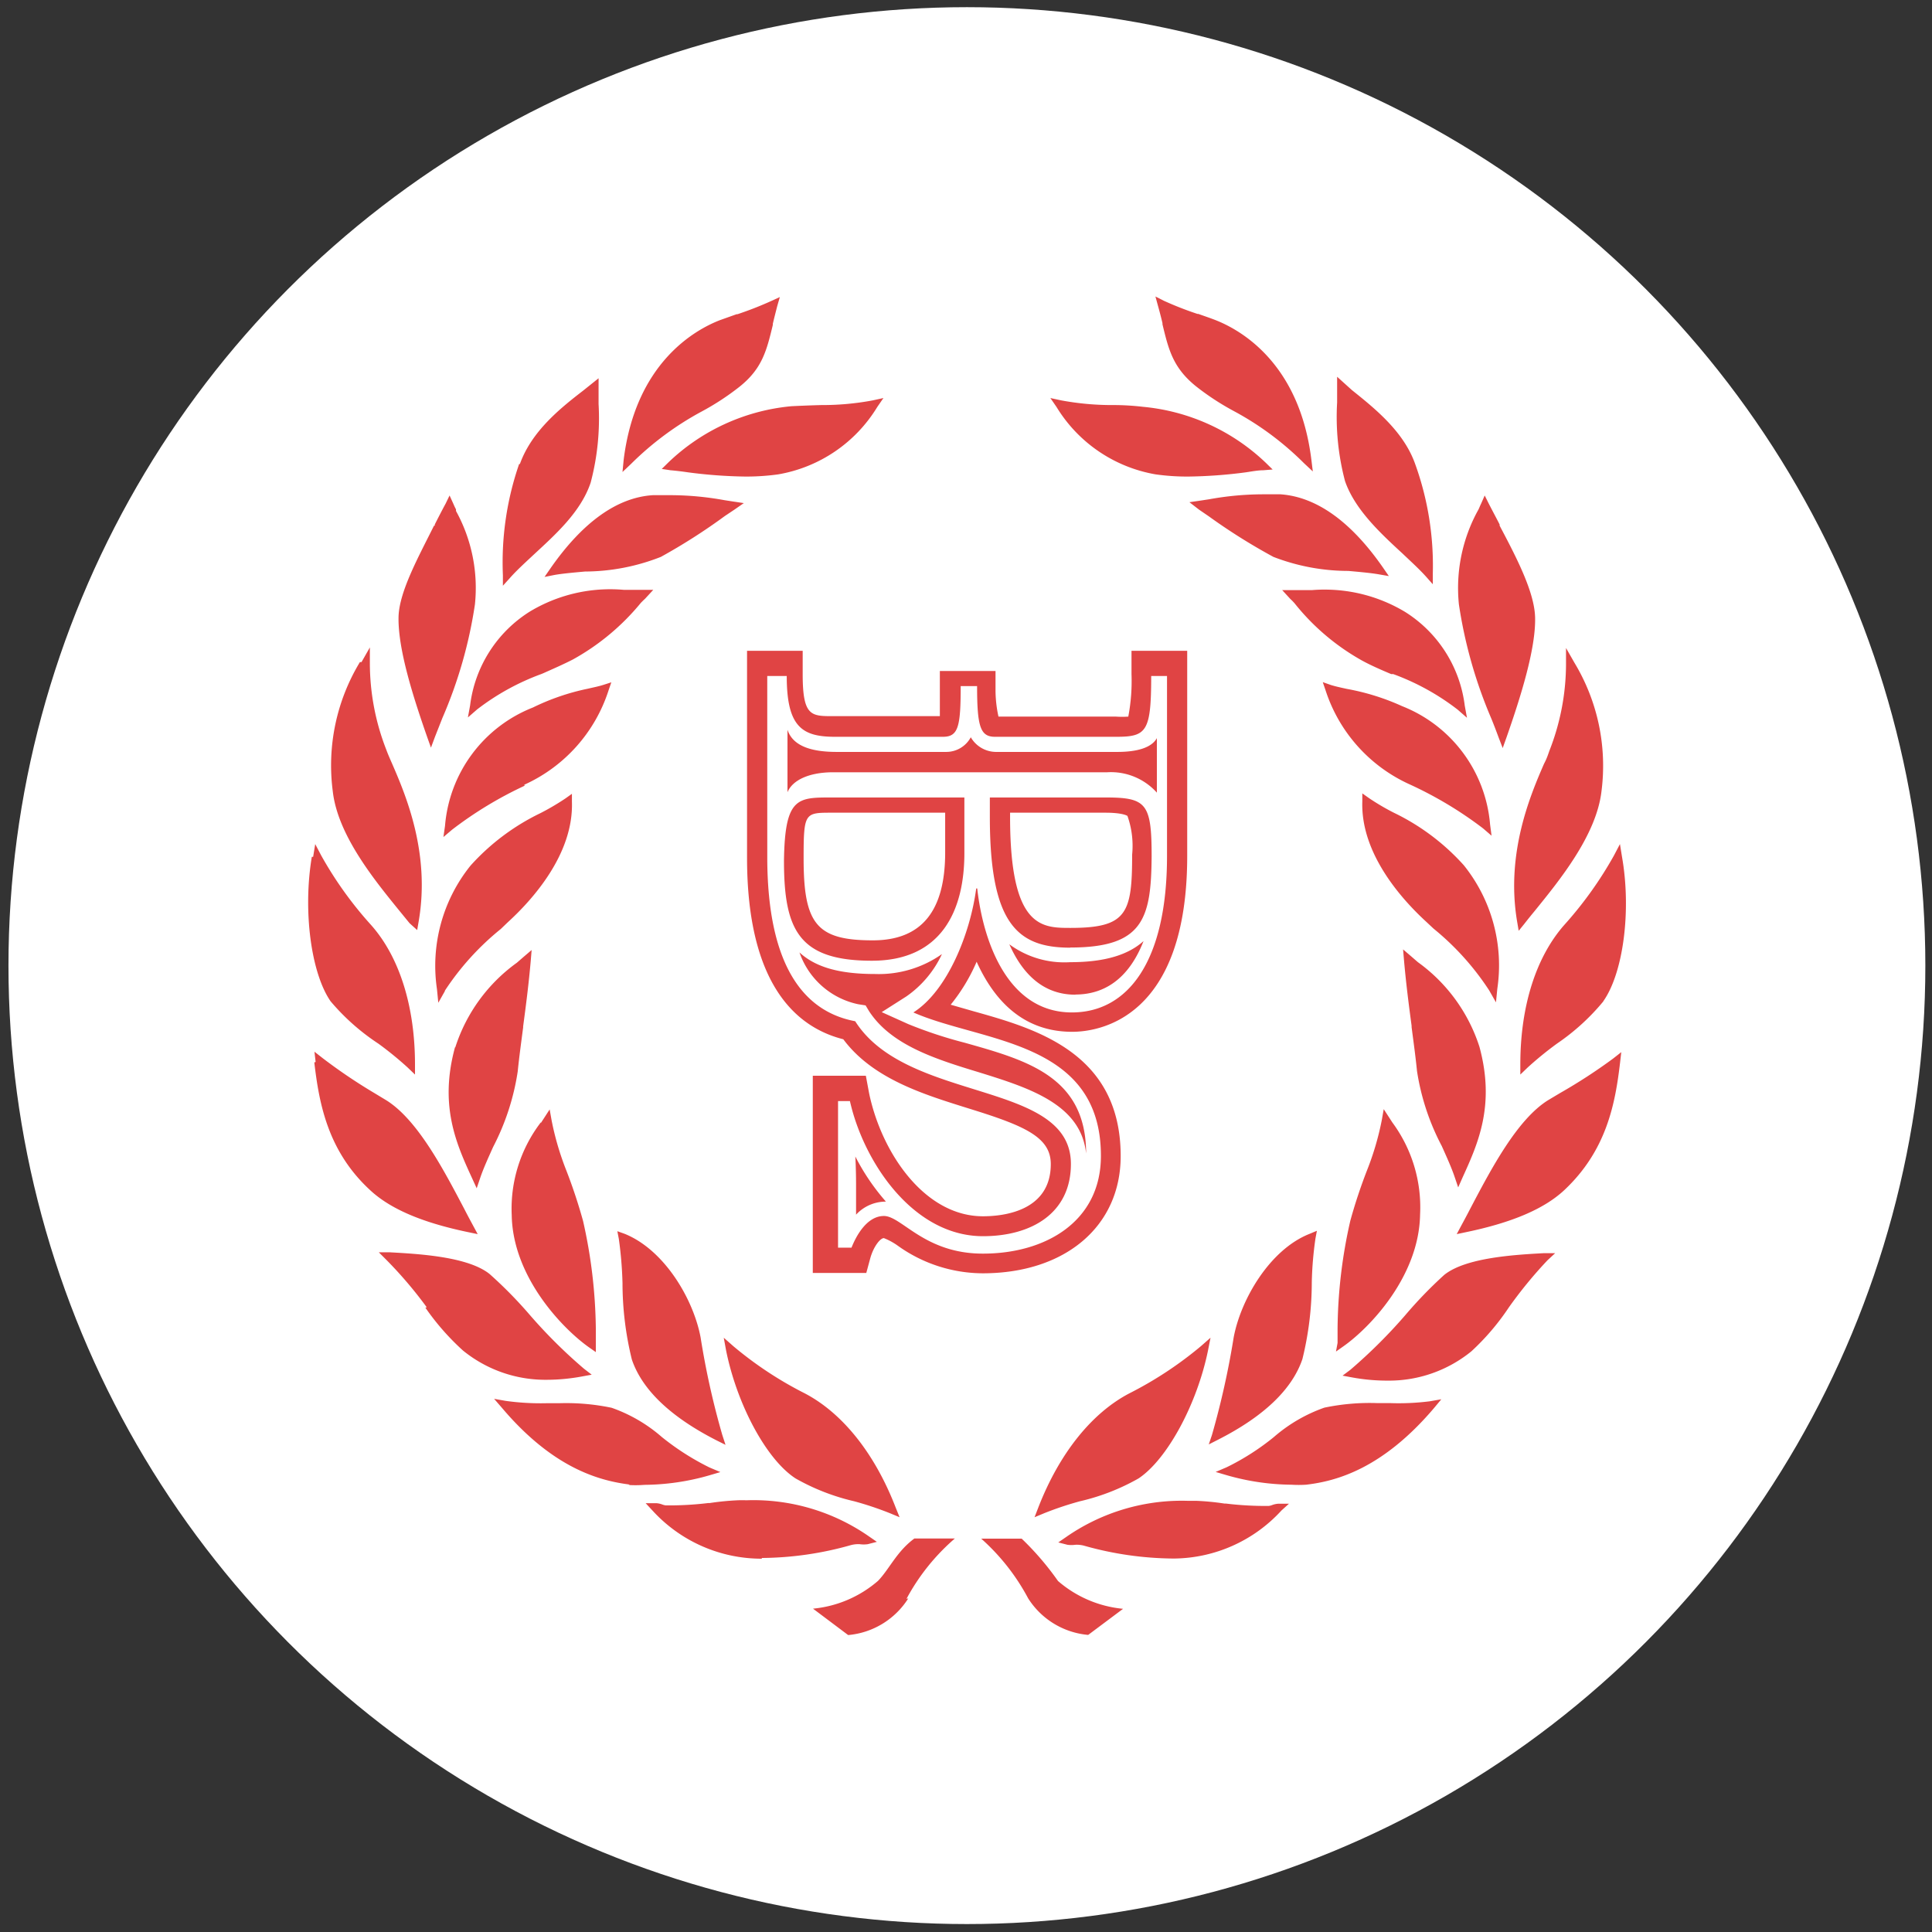 <?xml version="1.0" encoding="UTF-8" standalone="no"?>
<svg
   xmlns:dc="http://purl.org/dc/elements/1.1/"
   xmlns:cc="http://creativecommons.org/ns#"
   xmlns:rdf="http://www.w3.org/1999/02/22-rdf-syntax-ns#"
   xmlns:svg="http://www.w3.org/2000/svg"
   xmlns="http://www.w3.org/2000/svg"
   xmlns:sodipodi="http://sodipodi.sourceforge.net/DTD/sodipodi-0.dtd"
   xmlns:inkscape="http://www.inkscape.org/namespaces/inkscape"
   id="Layer_1"
   data-name="Layer 1"
   viewBox="0 0 130 130"
   version="1.1"
   sodipodi:docname="ebs-logo-inverted.svg"
   width="130"
   height="130"
   inkscape:version="0.92.1 r15371">
  <rect x="0" y="0" width="130" height="130" fill="#333333" stroke="none"/>
  <sodipodi:namedview
     pagecolor="#ffffff"
     bordercolor="#666666"
     borderopacity="1"
     objecttolerance="10"
     gridtolerance="10"
     guidetolerance="10"
     inkscape:pageopacity="0"
     inkscape:pageshadow="2"
     inkscape:window-width="1920"
     inkscape:window-height="1027"
     id="namedview65"
     showgrid="false"
     inkscape:snap-page="true"
     inkscape:snap-grids="false"
     inkscape:snap-to-guides="false"
     inkscape:snap-others="false"
     inkscape:object-nodes="false"
     inkscape:snap-nodes="false"
     inkscape:snap-bbox="true"
     inkscape:zoom="2.002715"
     inkscape:cx="2.6573932"
     inkscape:cy="45.945469"
     inkscape:window-x="3832"
     inkscape:window-y="-8"
     inkscape:window-maximized="1"
     inkscape:current-layer="Layer_1" />
  <defs
     id="defs4">
    <style
       id="style2">.cls-1{fill:#fff;}.cls-2{fill:#e04444;}</style>
  </defs>
  <title
     id="title6">EBS LOGO</title>
  <g
     transform="matrix(0.986,0,0,0.986,518.415,-117.685)"
     id="g4559">
    <circle
       r="65.407"
       cy="185.253"
       cx="-459.791"
       id="path4554"
       style="opacity:1;fill:#ffffff;fill-opacity:1;stroke:none;stroke-width:1.057;stroke-miterlimit:4;stroke-dasharray:none;stroke-dashoffset:0;stroke-opacity:0.975" />
    <g
       style="fill:#e04444;fill-opacity:1;stroke:none"
       id="g4910-2"
       transform="matrix(1,0,0,1,-759.718,99.053)">
      <path
         inkscape:connector-curvature="0"
         id="rect4929-8"
         transform="translate(1075.739,-377.64)"
         d="m -762.947,418.176 0.17,0.619 c 0.12,0.43 0.221,0.819 0.311,1.199 v 0.08 c 0.42,1.74 0.721,2.98 2.311,4.25 0.809,0.635 1.671,1.197 2.578,1.682 1.755,0.944 3.362,2.14 4.771,3.549 l 0.6,0.561 -0.1,-0.811 c -0.82,-6.63 -4.87,-8.869 -6.57,-9.529 -0.36,-0.14 -0.781,-0.28 -1.141,-0.41 h -0.06 c -0.782,-0.259 -1.549,-0.559 -2.299,-0.9 z m -25.631,0.039 -0.59,0.27 c -0.75,0.339 -1.518,0.64 -2.299,0.9 h -0.06 l -1.15,0.41 c -1.69,0.66 -5.739,2.899 -6.559,9.529 l -0.08,0.83 0.59,-0.559 c 1.415,-1.406 3.025,-2.602 4.779,-3.551 0.907,-0.484 1.771,-1.046 2.58,-1.68 1.59,-1.25 1.891,-2.51 2.311,-4.25 v -0.08 c 0.09,-0.38 0.189,-0.769 0.299,-1.199 z m 38.031,5.439 v 0.631 1 0.119 c -0.105,1.808 0.077,3.62 0.539,5.371 0.67,1.93 2.39,3.53 3.91,4.93 0.61,0.58 1.161,1.08 1.611,1.58 l 0.469,0.529 v -0.709 c 0.072,-2.568 -0.341,-5.127 -1.219,-7.541 -0.79,-2.19 -2.741,-3.75 -4.301,-5 z m -50.4,0.102 -1.061,0.85 c -1.57,1.21 -3.509,2.77 -4.309,5 h -0.051 c -0.844,2.441 -1.22,5.019 -1.109,7.6 v 0.709 l 0.479,-0.529 c 0.44,-0.5 1.011,-1.02 1.611,-1.58 1.51,-1.4 3.23,-2.93 3.9,-4.93 0.462,-1.75 0.643,-3.562 0.539,-5.369 v -0.121 -1 z m 19.439,1.35 -0.729,0.16 c -1.151,0.216 -2.319,0.323 -3.49,0.32 h -0.031 c -0.74,0.02 -1.409,0.048 -2.029,0.078 -3.149,0.292 -6.107,1.642 -8.391,3.83 l -0.459,0.451 0.6,0.09 c 0.37,0.03 0.779,0.081 1.189,0.141 1.3,0.175 2.609,0.271 3.92,0.289 0.749,0.003 1.498,-0.047 2.24,-0.15 2.813,-0.483 5.278,-2.16 6.76,-4.6 z m 11.391,0 0.42,0.609 c 1.483,2.437 3.948,4.114 6.76,4.6 0.742,0.104 1.491,0.154 2.24,0.15 1.311,-0.018 2.62,-0.114 3.92,-0.289 0.41,-0.06 0.829,-0.141 1.189,-0.141 l 0.641,-0.051 -0.459,-0.449 c -2.284,-2.188 -5.241,-3.538 -8.391,-3.83 -0.6,-0.07 -1.28,-0.119 -2,-0.119 -1.201,0.007 -2.4,-0.101 -3.58,-0.32 z m 14.449,6.57 c -1.214,0.007 -2.425,0.121 -3.619,0.34 l -0.59,0.09 -0.75,0.109 0.66,0.51 0.66,0.451 c 1.409,1.017 2.882,1.942 4.41,2.77 1.633,0.632 3.368,0.957 5.119,0.959 0.76,0.07 1.471,0.13 2.061,0.23 l 0.699,0.121 -0.4,-0.58 c -2.18,-3.14 -4.54,-4.83 -7,-5 z m -41.568,0.059 c -2.44,0.15 -4.8,1.84 -7,5 l -0.4,0.58 0.699,-0.139 c 0.59,-0.1 1.301,-0.16 2.061,-0.23 1.774,-0.008 3.531,-0.347 5.18,-1 1.515,-0.836 2.974,-1.768 4.369,-2.791 l 0.672,-0.449 0.619,-0.43 -0.75,-0.111 -0.58,-0.09 c -1.194,-0.219 -2.405,-0.333 -3.619,-0.34 z m -13.881,0.021 -0.27,0.559 c -0.23,0.42 -0.49,0.93 -0.74,1.42 v 0.08 h -0.051 c -1.06,2.13 -2.36,4.481 -2.42,6.191 -0.06,2.2 1.001,5.509 1.941,8.199 l 0.27,0.76 0.279,-0.75 0.5,-1.27 c 1.076,-2.475 1.823,-5.081 2.221,-7.75 0.231,-2.209 -0.22,-4.436 -1.291,-6.381 v -0.109 c -0.07,-0.13 -0.13,-0.261 -0.18,-0.381 z m 70.641,0 -0.25,0.568 c -0.06,0.12 -0.11,0.251 -0.17,0.381 l -0.061,0.109 c -1.06,1.949 -1.506,4.174 -1.279,6.381 0.401,2.677 1.143,5.291 2.209,7.779 0.18,0.44 0.34,0.86 0.49,1.27 l 0.289,0.75 0.271,-0.76 c 0.94,-2.69 2.009,-6.049 1.939,-8.199 -0.06,-1.74 -1.31,-4.121 -2.42,-6.221 v -0.08 c -0.25,-0.49 -0.51,-0.97 -0.74,-1.42 z m -60.123,6.408 c -1.779,0.074 -3.511,0.594 -5.037,1.512 -2.256,1.413 -3.755,3.768 -4.08,6.41 l -0.15,0.818 0.631,-0.549 c 1.333,-1.028 2.817,-1.844 4.398,-2.42 l 0.141,-0.06 c 0.67,-0.3 1.36,-0.6 2,-0.93 1.779,-0.984 3.354,-2.298 4.641,-3.871 l 0.17,-0.17 c 0.071,-0.061 0.138,-0.128 0.199,-0.199 l 0.471,-0.51 h -0.861 -1.158 c -0.453,-0.04 -0.909,-0.05 -1.363,-0.031 z m 49.385,0.016 c -0.355,-0.006 -0.709,0.006 -1.062,0.035 h -1.16 -0.859 l 0.469,0.51 c 0.062,0.072 0.129,0.139 0.201,0.201 l 0.16,0.17 c 1.266,1.595 2.832,2.926 4.609,3.92 0.6,0.33 1.29,0.63 2,0.93 h 0.141 c 1.583,0.579 3.067,1.398 4.4,2.43 l 0.629,0.551 -0.15,-0.82 c -0.325,-2.642 -1.824,-4.997 -4.08,-6.41 -1.602,-0.962 -3.429,-1.485 -5.297,-1.516 z m -65.342,3.945 -0.57,1 h -0.109 c -1.601,2.644 -2.254,5.755 -1.852,8.82 0.34,3 2.851,6.059 4.521,8.119 l 0.719,0.881 0.52,0.469 0.111,-0.648 c 0.79,-4.67 -0.92,-8.63 -1.84,-10.75 -0.15,-0.34 -0.281,-0.641 -0.371,-0.891 -0.738,-1.873 -1.12,-3.868 -1.129,-5.881 z m 81.629,0.039 v 1.121 c -0.009,2.013 -0.392,4.006 -1.129,5.879 -0.09,0.25 -0.181,0.55 -0.371,0.9 -0.92,2.12 -2.62,6.08 -1.84,10.75 l 0.111,0.65 0.42,-0.52 c 0.2,-0.26 0.439,-0.551 0.709,-0.881 1.66,-2.05 4.17,-5.119 4.52,-8.119 0.394,-3.052 -0.258,-6.147 -1.85,-8.781 z m -55.889,0.191 v 14.119 c 0,8.76 3.438,11.601 6.568,12.391 2.01,2.7 5.48,3.759 8.48,4.699 3.86,1.19 5.68,1.96 5.68,3.82 0,3.21 -3.229,3.561 -4.629,3.561 -3.98,0 -6.92,-4.32 -7.77,-8.4 l -0.221,-1.189 h -3.621 v 13.459 h 3.65 l 0.271,-1 c 0.22,-0.8 0.68,-1.379 0.93,-1.379 0.333,0.131 0.648,0.302 0.939,0.51 1.689,1.219 3.717,1.88 5.801,1.891 5.63,0 9.42,-3.2 9.42,-8 0,-7.07 -5.82,-8.701 -10.07,-9.891 l -1.531,-0.439 c 0.723,-0.891 1.319,-1.877 1.771,-2.932 1.23,2.72 3.24,4.781 6.52,4.781 1.85,0 7.85,-0.91 7.85,-12 v -14 h -3.801 v 1.59 c 0.036,0.972 -0.038,1.945 -0.219,2.9 -0.28,0.019 -0.56,0.019 -0.84,0 h -8.02 c -0.125,-0.565 -0.192,-1.142 -0.201,-1.721 v -1.391 h -3.799 v 1.361 1.719 h -7.16 c -1.6,0 -2.201,0.081 -2.201,-2.869 v -1.59 z m 1.379,1.719 h 1.33 c 0,3.46 1.031,4.15 3.291,4.15 h 7.369 c 1.05,0 1.211,-0.689 1.211,-3.459 h 1.119 c 0,2.77 0.221,3.459 1.221,3.459 h 8.279 c 2.07,0 2.381,-0.35 2.381,-4.15 h 1.08 v 12.291 c 0,7.24 -2.7,10.67 -6.49,10.67 -4.46,0 -6.081,-5.001 -6.461,-8.461 h -0.07 c -0.41,3.11 -1.979,7.001 -4.289,8.461 4.65,2.05 12.799,1.879 12.799,9.789 0,4.53 -3.848,6.68 -8.068,6.67 -3.97,0 -5.53,-2.568 -6.74,-2.568 -1.21,0 -1.941,1.47 -2.211,2.16 h -0.92 v -10 h 0.811 c 0.93,4.14 4.3,9.219 9.08,9.219 3.26,0 6,-1.53 6,-4.93 0,-5.74 -11.161,-4.12 -14.721,-9.74 -3.53,-0.66 -6,-3.819 -6,-11.209 z m 37.91,0.42 0.189,0.551 c 0.923,2.859 3.012,5.194 5.75,6.43 1.773,0.812 3.45,1.818 5,3 l 0.58,0.5 -0.1,-0.76 c -0.299,-3.616 -2.625,-6.748 -6,-8.08 -1.206,-0.549 -2.475,-0.945 -3.779,-1.18 -0.41,-0.09 -0.74,-0.16 -1.07,-0.26 z m -48.551,0.012 -0.559,0.18 c -0.32,0.1 -0.671,0.17 -1.061,0.26 -1.292,0.268 -2.546,0.698 -3.73,1.279 -3.378,1.328 -5.706,4.462 -6,8.08 l -0.109,0.76 0.59,-0.5 c 1.534,-1.179 3.194,-2.185 4.949,-3 l -0.019,-0.07 c 2.74,-1.238 4.829,-3.577 5.75,-6.439 z m 12.021,3.238 v 4.262 c 0.35,-0.84 1.499,-1.361 3.119,-1.361 h 18.701 a 4.21,4.21 0 0 1 3.389,1.391 v -3.721 c -0.35,0.64 -1.319,0.941 -2.689,0.941 h -8.311 a 2,2 0 0 1 -1.699,-1 1.9,1.9 0 0 1 -1.689,1 h -7.471 c -1.81,0 -3,-0.442 -3.35,-1.512 z m 39.229,4.342 v 0.549 c -0.12,3.56 2.691,6.681 4.371,8.221 l 0.49,0.459 c 1.478,1.201 2.76,2.625 3.799,4.221 l 0.461,0.811 0.09,-0.92 c 0.448,-3.01 -0.382,-6.07 -2.289,-8.441 -1.342,-1.493 -2.963,-2.709 -4.771,-3.58 -0.587,-0.298 -1.154,-0.632 -1.699,-1 z m -53.939,0.029 -0.449,0.32 c -0.547,0.366 -1.115,0.7 -1.701,1 -1.808,0.871 -3.428,2.088 -4.77,3.58 -1.906,2.371 -2.736,5.43 -2.289,8.439 l 0.09,0.92 0.459,-0.811 h -0.019 c 1.046,-1.597 2.335,-3.02 3.82,-4.219 l 0.48,-0.461 c 1.69,-1.54 4.499,-4.661 4.379,-8.221 z m 17.711,0.25 c -2.324,-8e-5 -3.18,-0.006 -3.24,4.311 0,4.72 1,6.83 6,6.83 4.76,0 6.311,-3.432 6.311,-7.342 v -3.799 h -9.051 z m 10.809,0 v 1.32 c 0,7.32 1.89,8.93 5.49,8.93 v -0.01 c 4.99,0 5.521,-1.98 5.551,-6.24 0,-3.6 -0.36,-4 -3.15,-4 z m -10.789,1.039 h 7.74 v 2.711 c 0,4 -1.609,6 -4.939,6 -3.84,0 -4.721,-1.12 -4.721,-5.59 0,-3.12 0.08,-3.121 1.92,-3.121 z m 12.17,0 h 6.51 c 1.21,0 1.5,0.221 1.5,0.221 a 6.1,6.1 0 0 1 0.32,2.641 c 0,4 -0.349,5 -4.199,5 -1.99,1e-5 -4.131,1.6e-4 -4.131,-7.59 z m -47.42,2.141 -0.141,0.869 h -0.09 c -0.62,3.7 -0.049,7.941 1.281,9.861 0.942,1.115 2.04,2.088 3.26,2.889 0.696,0.506 1.364,1.051 2,1.631 l 0.5,0.48 V 470.586 c 0,-3.96 -1.06,-7.341 -3,-9.521 -1.309,-1.446 -2.45,-3.037 -3.4,-4.74 z m 89.039,0 -0.408,0.779 c -0.95,1.701 -2.087,3.291 -3.391,4.74 -1.92,2.18 -3,5.521 -3,9.521 v 0.689 l 0.5,-0.48 c 0.636,-0.58 1.304,-1.124 2,-1.631 1.188,-0.808 2.256,-1.78 3.17,-2.889 h -0.01 c 1.36,-1.92 1.929,-6.161 1.279,-9.861 z m -32.51,6.619 c -1,0.9 -2.55,1.441 -5,1.441 a 6.33,6.33 0 0 1 -4.16,-1.221 c 0.8,1.8 2.15,3.439 4.5,3.439 v -0.01 c 2.18,0 3.74,-1.29 4.66,-3.65 z m 17.711,0.57 0.061,0.721 c 0.14,1.61 0.33,3.07 0.52,4.49 v 0.09 c 0.13,1 0.269,2 0.369,3 0.274,1.789 0.846,3.519 1.691,5.119 0.34,0.76 0.659,1.461 0.879,2.111 l 0.24,0.709 0.301,-0.68 c 1.05,-2.31 2.238,-4.92 1.148,-8.92 -0.748,-2.322 -2.219,-4.344 -4.199,-5.77 l -0.461,-0.4 z m -59.471,0.041 -0.549,0.469 -0.461,0.4 c -1.98,1.425 -3.452,3.447 -4.199,5.77 h -0.021 c -1.09,4 0.1,6.611 1.17,8.941 l 0.311,0.68 0.24,-0.711 c 0.22,-0.65 0.541,-1.349 0.881,-2.109 0.841,-1.615 1.409,-3.359 1.68,-5.16 0.1,-1 0.239,-2 0.369,-3 v -0.07 c 0.19,-1.42 0.38,-2.88 0.52,-4.49 z m 18.281,0.17 a 5.42,5.42 0 0 0 4,3.529 l 0.51,0.08 0.24,0.4 c 1.51,2.31 4.51,3.26 7.51,4.17 3.45,1.07 6.949,2.189 7.299,5.539 0,-5.24 -4.019,-6.359 -8.279,-7.559 a 30,30 0 0 1 -3.85,-1.27 l -1.82,-0.82 1.68,-1.07 a 7.21,7.21 0 0 0 2.43,-2.891 7.48,7.48 0 0 1 -4.58,1.359 c -2.43,0 -4.049,-0.469 -5.139,-1.469 z m -33.102,6.77 0.08,0.699 -0.09,0.031 c 0.33,2.82 0.921,6.049 3.801,8.709 1.39,1.3 3.59,2.231 6.73,2.881 l 0.619,0.129 -0.301,-0.559 c -0.2,-0.37 -0.409,-0.76 -0.619,-1.17 -1.43,-2.72 -3.21,-6.11 -5.34,-7.42 l -0.779,-0.471 c -1.225,-0.728 -2.408,-1.526 -3.541,-2.391 z m 89.182,0.029 -0.561,0.441 c -1.163,0.857 -2.376,1.644 -3.631,2.359 l -0.789,0.471 c -2.12,1.31 -3.9,4.7 -5.33,7.42 -0.21,0.41 -0.421,0.8 -0.621,1.17 l -0.299,0.559 0.609,-0.129 c 3.14,-0.65 5.35,-1.581 6.74,-2.881 2.88,-2.71 3.471,-5.889 3.801,-8.709 z m -16.211,3.891 -0.131,0.74 c -0.228,1.165 -0.563,2.306 -1,3.41 -0.441,1.133 -0.825,2.287 -1.148,3.459 -0.556,2.412 -0.848,4.877 -0.871,7.352 v 0.16 0.83 l -0.109,0.59 0.5,-0.352 c 1.78,-1.25 5.17,-4.76 5.24,-9 0.114,-2.249 -0.554,-4.467 -1.891,-6.279 z m -56.92,0.019 -0.59,0.91 -0.019,-0.019 c -1.382,1.809 -2.083,4.046 -1.98,6.32 0.07,4.22 3.46,7.73 5.24,9 l 0.5,0.35 v -0.609 -0.83 -0.16 c -0.028,-2.474 -0.32,-4.938 -0.871,-7.35 -0.324,-1.172 -0.707,-2.328 -1.148,-3.461 -0.437,-1.104 -0.772,-2.245 -1,-3.41 z m 20.859,3.211 c 0.05,0.83 0.051,1.83 0.051,1.83 v 2.141 a 2.76,2.76 0 0 1 2,-0.891 h 0.039 a 15,15 0 0 1 -2.09,-3.08 z m 31.5,5.07 -0.5,0.209 c -2.71,1.07 -4.69,4.46 -5.18,7.07 -0.359,2.245 -0.854,4.465 -1.48,6.65 l -0.219,0.65 0.629,-0.32 c 3.13,-1.59 5.06,-3.44 5.76,-5.5 0.423,-1.711 0.638,-3.468 0.641,-5.23 0.021,-1.004 0.105,-2.006 0.25,-3 z m -47.74,0.029 0.102,0.529 c 0.14,0.994 0.223,1.996 0.25,3 0.002,1.763 0.216,3.519 0.639,5.23 0.7,2.06 2.64,3.91 5.75,5.5 l 0.641,0.32 -0.221,-0.68 c -0.631,-2.184 -1.125,-4.405 -1.479,-6.65 -0.49,-2.61 -2.462,-5.97 -5.182,-7.07 z m -16.279,1.439 0.541,0.541 c 0.987,1.001 1.899,2.074 2.729,3.209 l -0.09,0.031 c 0.739,1.068 1.598,2.048 2.561,2.92 1.615,1.315 3.639,2.022 5.721,2 0.812,-0.002 1.622,-0.08 2.42,-0.23 l 0.648,-0.119 -0.52,-0.4 c -1.344,-1.146 -2.597,-2.393 -3.75,-3.73 -0.839,-0.971 -1.741,-1.887 -2.699,-2.74 -1.47,-1.18 -4.791,-1.37 -6.791,-1.48 z m 79.5,0.06 c -1.99,0.11 -5.319,0.3 -6.789,1.48 -0.945,0.858 -1.834,1.777 -2.66,2.75 -1.155,1.335 -2.409,2.582 -3.75,3.73 l -0.531,0.398 0.65,0.121 c 0.801,0.147 1.615,0.221 2.43,0.219 2.079,0.021 4.099,-0.687 5.711,-2 0.97,-0.894 1.829,-1.901 2.559,-3 0.804,-1.133 1.686,-2.209 2.641,-3.219 l 0.52,-0.48 z m -55.959,5.77 0.158,0.861 c 0.74,3.68 2.74,7.44 4.74,8.74 1.251,0.711 2.598,1.236 4,1.559 0.832,0.226 1.65,0.5 2.451,0.82 l 0.65,0.27 -0.262,-0.648 c -1.42,-3.69 -3.629,-6.461 -6.219,-7.811 -1.739,-0.879 -3.37,-1.957 -4.861,-3.211 z m 33.219,0 -0.66,0.58 c -1.495,1.252 -3.129,2.33 -4.869,3.211 -2.59,1.35 -4.8,4.121 -6.23,7.811 l -0.25,0.648 0.65,-0.27 c 0.8,-0.32 1.618,-0.594 2.449,-0.82 1.402,-0.323 2.749,-0.848 4,-1.559 1.95,-1.3 3.99,-5.06 4.74,-8.74 z m -48.891,4.17 0.531,0.611 c 3.51,4.15 6.67,4.98 8.73,5.24 l -0.09,0.029 c 0.366,0.022 0.734,0.019 1.1,-0.01 1.485,-0.014 2.962,-0.229 4.389,-0.641 l 0.781,-0.23 -0.75,-0.318 c -1.153,-0.569 -2.24,-1.263 -3.24,-2.07 -1.006,-0.879 -2.17,-1.558 -3.43,-2 -1.183,-0.247 -2.392,-0.351 -3.6,-0.311 h -0.881 c -0.919,0.02 -1.839,-0.033 -2.75,-0.16 z m 64.641,0.031 -0.799,0.139 c -0.896,0.112 -1.799,0.153 -2.701,0.121 h -0.879 c -1.209,-0.041 -2.418,0.064 -3.602,0.311 -1.262,0.444 -2.429,1.123 -3.439,2 -0.994,0.811 -2.078,1.505 -3.23,2.068 l -0.75,0.32 0.781,0.23 c 1.427,0.411 2.904,0.627 4.389,0.641 0.333,0.021 0.667,0.021 1,0 2.07,-0.24 5.22,-1.09 8.74,-5.24 z m -47.92,6.889 c -0.67,0.026 -1.337,0.09 -2,0.191 h -0.1 c -0.966,0.117 -1.938,0.171 -2.91,0.16 -0.089,-0.012 -0.177,-0.035 -0.26,-0.07 -0.123,-0.043 -0.251,-0.07 -0.381,-0.08 h -0.729 l 0.5,0.539 c 1.909,2.074 4.601,3.253 7.42,3.25 l 0.019,-0.049 c 2.057,-0.018 4.102,-0.314 6.08,-0.881 0.193,-0.049 0.391,-0.07 0.59,-0.06 0.182,0.025 0.367,0.025 0.549,0 l 0.621,-0.16 -0.52,-0.359 c -2.429,-1.696 -5.339,-2.566 -8.301,-2.48 z m 30.082,0.035 c -2.785,0.026 -5.497,0.892 -7.781,2.486 l -0.521,0.359 0.621,0.16 c 0.183,0.025 0.368,0.025 0.551,0 0.195,-0.009 0.39,0.011 0.578,0.06 1.982,0.566 4.031,0.862 6.092,0.879 h 0.08 c 2.785,-0.034 5.431,-1.222 7.309,-3.279 l 0.51,-0.461 h -0.74 c -0.129,0.01 -0.257,0.037 -0.379,0.08 -0.083,0.035 -0.17,0.059 -0.26,0.07 -0.973,0.01 -1.945,-0.043 -2.91,-0.16 h -0.1 c -0.643,-0.099 -1.291,-0.162 -1.941,-0.189 h -0.59 c -0.172,-0.005 -0.345,-0.007 -0.518,-0.006 z m -18.121,2.576 c -1.21,0.89 -1.7,2.079 -2.48,2.889 -1.246,1.081 -2.798,1.745 -4.439,1.9 l 2.398,1.801 c 1.682,-0.147 3.2,-1.072 4.102,-2.5 l -0.121,0.029 c 0.839,-1.564 1.958,-2.96 3.301,-4.119 z m 4.559,0.01 c 1.3,1.156 2.384,2.534 3.201,4.07 0.902,1.427 2.418,2.352 4.1,2.5 l 2.381,-1.781 c -1.642,-0.154 -3.195,-0.818 -4.441,-1.898 -0.731,-1.042 -1.561,-2.01 -2.48,-2.891 z"
         style="opacity:1;fill:#e04444;fill-opacity:1;stroke:none;stroke-width:0;stroke-miterlimit:4;stroke-dasharray:none;stroke-dashoffset:0;stroke-opacity:1" />
    </g>
  </g>
</svg>
